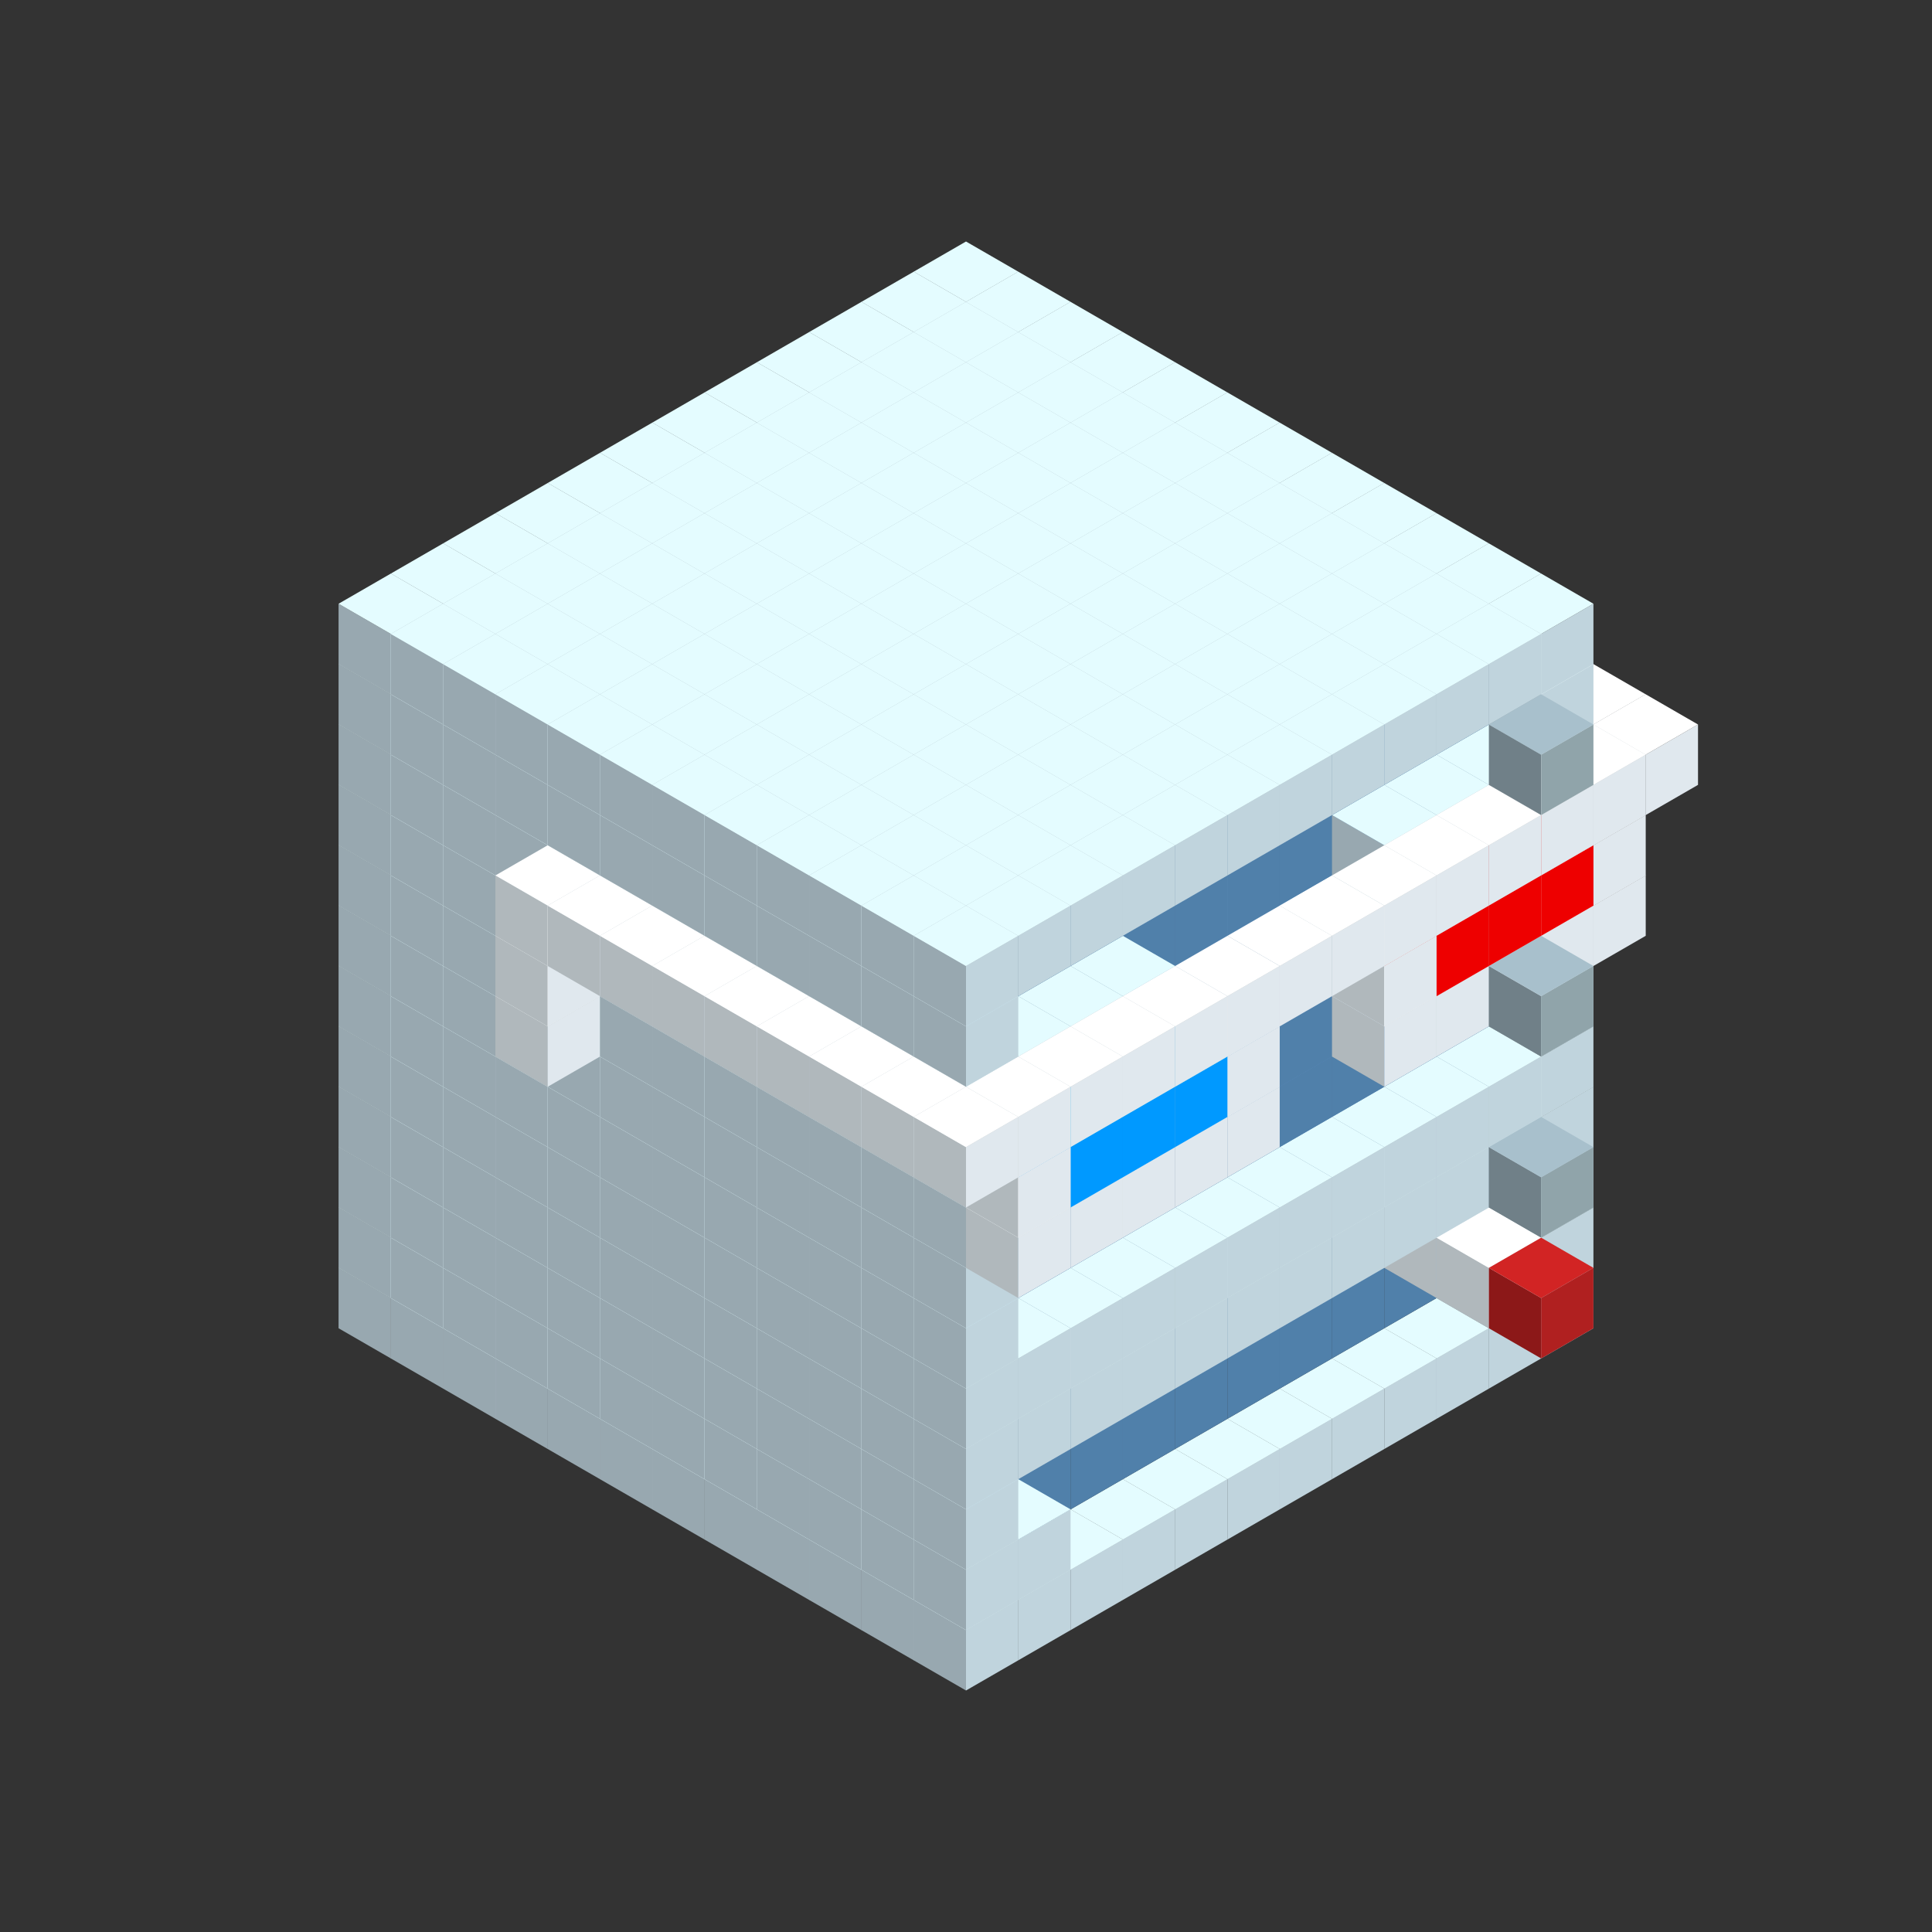 
<svg width='600' height='600' viewBox='4436371 5550000 3200000 3200000' xmlns='http://www.w3.org/2000/svg' xmlns:xlink='http://www.w3.org/1999/xlink'>
<rect x="4436371" y="5550000" width="3200000" height="3200000" fill="#333333" stroke="none"/>
<use xlink:href='#v-0x00000116-1' transform='translate(983738,3600000)'/>
<use xlink:href='#v-0x00000116-1' transform='translate(1070341,3650000)'/>
<use xlink:href='#v-0x00000116-1' transform='translate(1156944,3700000)'/>
<use xlink:href='#v-0x00000116-1' transform='translate(1243547,3750000)'/>
<use xlink:href='#v-0x00000116-1' transform='translate(1330150,3800000)'/>
<use xlink:href='#v-0x00000116-1' transform='translate(1416753,3850000)'/>
<use xlink:href='#v-0x00000116-1' transform='translate(1503356,3900000)'/>
<use xlink:href='#v-0x00000116-1' transform='translate(1589959,3950000)'/>
<use xlink:href='#v-0x00000116-1' transform='translate(1676562,4000000)'/>
<use xlink:href='#v-0x00000116-1' transform='translate(1763165,4050000)'/>
<use xlink:href='#v-0x00000116-1' transform='translate(1849768,4100000)'/>
<use xlink:href='#v-0x00000116-1' transform='translate(2889004,3600000)'/>
<use xlink:href='#v-0x00000116-1' transform='translate(2802401,3650000)'/>
<use xlink:href='#v-0x00000116-1' transform='translate(2715798,3700000)'/>
<use xlink:href='#v-0x00000116-1' transform='translate(2629195,3750000)'/>
<use xlink:href='#v-0x00000116-1' transform='translate(2542592,3800000)'/>
<use xlink:href='#v-0x00000116-1' transform='translate(2455989,3850000)'/>
<use xlink:href='#v-0x00000116-1' transform='translate(2369386,3900000)'/>
<use xlink:href='#v-0x00000116-1' transform='translate(2282783,3950000)'/>
<use xlink:href='#v-0x00000116-1' transform='translate(2196180,4000000)'/>
<use xlink:href='#v-0x00000116-1' transform='translate(2109577,4050000)'/>
<use xlink:href='#v-0x00000116-1' transform='translate(2022974,4100000)'/>
<use xlink:href='#v-0x00000116-1' transform='translate(1936371,4150000)'/>
<use xlink:href='#v-0x00000116-1' transform='translate(983738,3500000)'/>
<use xlink:href='#v-0x00000116-1' transform='translate(1070341,3550000)'/>
<use xlink:href='#v-0x00000116-1' transform='translate(1156944,3600000)'/>
<use xlink:href='#v-0x00000116-1' transform='translate(1243547,3650000)'/>
<use xlink:href='#v-0x00000116-1' transform='translate(1330150,3700000)'/>
<use xlink:href='#v-0x00000116-1' transform='translate(1416753,3750000)'/>
<use xlink:href='#v-0x00000116-1' transform='translate(1503356,3800000)'/>
<use xlink:href='#v-0x00000116-1' transform='translate(1589959,3850000)'/>
<use xlink:href='#v-0x00000116-1' transform='translate(1676562,3900000)'/>
<use xlink:href='#v-0x00000116-1' transform='translate(1763165,3950000)'/>
<use xlink:href='#v-0x00000116-2' transform='translate(2715798,3500000)'/>
<use xlink:href='#v-0x00000116-2' transform='translate(2629195,3550000)'/>
<use xlink:href='#v-0x00000116-2' transform='translate(2542592,3600000)'/>
<use xlink:href='#v-0x00000116-2' transform='translate(2455989,3650000)'/>
<use xlink:href='#v-0x00000116-2' transform='translate(2369386,3700000)'/>
<use xlink:href='#v-0x00000116-2' transform='translate(2282783,3750000)'/>
<use xlink:href='#v-0x00000116-2' transform='translate(2196180,3800000)'/>
<use xlink:href='#v-0x00000116-2' transform='translate(2109577,3850000)'/>
<use xlink:href='#v-0x00000116-2' transform='translate(2022974,3900000)'/>
<use xlink:href='#v-0x00000116-2' transform='translate(1936371,3950000)'/>
<use xlink:href='#v-0x00000116-1' transform='translate(1849768,4000000)'/>
<use xlink:href='#v-0x00000116-1' transform='translate(2889004,3500000)'/>
<use xlink:href='#v-0x00000116-1' transform='translate(2802401,3550000)'/>
<use xlink:href='#v-0x00000116-1' transform='translate(2022974,4000000)'/>
<use xlink:href='#v-0x00000116-1' transform='translate(1936371,4050000)'/>
<use xlink:href='#v-0x00000116-1' transform='translate(983738,3400000)'/>
<use xlink:href='#v-0x00000116-1' transform='translate(1070341,3450000)'/>
<use xlink:href='#v-0x00000116-1' transform='translate(1156944,3500000)'/>
<use xlink:href='#v-0x00000116-1' transform='translate(1243547,3550000)'/>
<use xlink:href='#v-0x00000116-1' transform='translate(1330150,3600000)'/>
<use xlink:href='#v-0x00000116-1' transform='translate(1416753,3650000)'/>
<use xlink:href='#v-0x00000116-1' transform='translate(1503356,3700000)'/>
<use xlink:href='#v-0x00000116-1' transform='translate(1589959,3750000)'/>
<use xlink:href='#v-0x00000116-1' transform='translate(1676562,3800000)'/>
<use xlink:href='#v-0x00000116-1' transform='translate(1763165,3850000)'/>
<use xlink:href='#v-0x00000116-2' transform='translate(2715798,3400000)'/>
<use xlink:href='#v-0x00000116-4' transform='translate(2629195,3450000)'/>
<use xlink:href='#v-0x00000116-2' transform='translate(2542592,3500000)'/>
<use xlink:href='#v-0x00000116-2' transform='translate(2455989,3550000)'/>
<use xlink:href='#v-0x00000116-2' transform='translate(2369386,3600000)'/>
<use xlink:href='#v-0x00000116-2' transform='translate(2282783,3650000)'/>
<use xlink:href='#v-0x00000116-2' transform='translate(2196180,3700000)'/>
<use xlink:href='#v-0x00000116-2' transform='translate(2109577,3750000)'/>
<use xlink:href='#v-0x00000116-2' transform='translate(2022974,3800000)'/>
<use xlink:href='#v-0x00000116-2' transform='translate(1936371,3850000)'/>
<use xlink:href='#v-0x00000116-1' transform='translate(1849768,3900000)'/>
<use xlink:href='#v-0x00000116-1' transform='translate(2889004,3400000)'/>
<use xlink:href='#v-0x00000116-4' transform='translate(2715798,3500000)'/>
<use xlink:href='#v-0x00000116-1' transform='translate(1936371,3950000)'/>
<use xlink:href='#v-0x00000116-4' transform='translate(2802401,3550000)'/>
<use xlink:href='#v-0x00000116-5' transform='translate(2889004,3600000)'/>
<use xlink:href='#v-0x00000116-1' transform='translate(983738,3300000)'/>
<use xlink:href='#v-0x00000116-1' transform='translate(1070341,3350000)'/>
<use xlink:href='#v-0x00000116-1' transform='translate(1156944,3400000)'/>
<use xlink:href='#v-0x00000116-1' transform='translate(1243547,3450000)'/>
<use xlink:href='#v-0x00000116-1' transform='translate(1330150,3500000)'/>
<use xlink:href='#v-0x00000116-1' transform='translate(1416753,3550000)'/>
<use xlink:href='#v-0x00000116-1' transform='translate(1503356,3600000)'/>
<use xlink:href='#v-0x00000116-1' transform='translate(1589959,3650000)'/>
<use xlink:href='#v-0x00000116-1' transform='translate(1676562,3700000)'/>
<use xlink:href='#v-0x00000116-1' transform='translate(1763165,3750000)'/>
<use xlink:href='#v-0x00000116-2' transform='translate(2715798,3300000)'/>
<use xlink:href='#v-0x00000116-2' transform='translate(2629195,3350000)'/>
<use xlink:href='#v-0x00000116-2' transform='translate(2542592,3400000)'/>
<use xlink:href='#v-0x00000116-2' transform='translate(2455989,3450000)'/>
<use xlink:href='#v-0x00000116-2' transform='translate(2369386,3500000)'/>
<use xlink:href='#v-0x00000116-2' transform='translate(2282783,3550000)'/>
<use xlink:href='#v-0x00000116-2' transform='translate(2196180,3600000)'/>
<use xlink:href='#v-0x00000116-2' transform='translate(2109577,3650000)'/>
<use xlink:href='#v-0x00000116-2' transform='translate(2022974,3700000)'/>
<use xlink:href='#v-0x00000116-2' transform='translate(1936371,3750000)'/>
<use xlink:href='#v-0x00000116-1' transform='translate(1849768,3800000)'/>
<use xlink:href='#v-0x00000116-1' transform='translate(2889004,3300000)'/>
<use xlink:href='#v-0x00000116-1' transform='translate(2802401,3350000)'/>
<use xlink:href='#v-0x00000116-1' transform='translate(2715798,3400000)'/>
<use xlink:href='#v-0x00000116-1' transform='translate(2629195,3450000)'/>
<use xlink:href='#v-0x00000116-1' transform='translate(2542592,3500000)'/>
<use xlink:href='#v-0x00000116-1' transform='translate(2455989,3550000)'/>
<use xlink:href='#v-0x00000116-1' transform='translate(2369386,3600000)'/>
<use xlink:href='#v-0x00000116-1' transform='translate(2282783,3650000)'/>
<use xlink:href='#v-0x00000116-1' transform='translate(2196180,3700000)'/>
<use xlink:href='#v-0x00000116-1' transform='translate(2109577,3750000)'/>
<use xlink:href='#v-0x00000116-1' transform='translate(2022974,3800000)'/>
<use xlink:href='#v-0x00000116-1' transform='translate(1936371,3850000)'/>
<use xlink:href='#v-0x00000116-1' transform='translate(983738,3200000)'/>
<use xlink:href='#v-0x00000116-1' transform='translate(1070341,3250000)'/>
<use xlink:href='#v-0x00000116-1' transform='translate(1156944,3300000)'/>
<use xlink:href='#v-0x00000116-1' transform='translate(1243547,3350000)'/>
<use xlink:href='#v-0x00000116-1' transform='translate(1330150,3400000)'/>
<use xlink:href='#v-0x00000116-1' transform='translate(1416753,3450000)'/>
<use xlink:href='#v-0x00000116-1' transform='translate(1503356,3500000)'/>
<use xlink:href='#v-0x00000116-1' transform='translate(1589959,3550000)'/>
<use xlink:href='#v-0x00000116-1' transform='translate(1676562,3600000)'/>
<use xlink:href='#v-0x00000116-1' transform='translate(1763165,3650000)'/>
<use xlink:href='#v-0x00000116-2' transform='translate(2715798,3200000)'/>
<use xlink:href='#v-0x00000116-2' transform='translate(2629195,3250000)'/>
<use xlink:href='#v-0x00000116-2' transform='translate(2542592,3300000)'/>
<use xlink:href='#v-0x00000116-2' transform='translate(2455989,3350000)'/>
<use xlink:href='#v-0x00000116-2' transform='translate(2369386,3400000)'/>
<use xlink:href='#v-0x00000116-2' transform='translate(2282783,3450000)'/>
<use xlink:href='#v-0x00000116-2' transform='translate(2196180,3500000)'/>
<use xlink:href='#v-0x00000116-2' transform='translate(2109577,3550000)'/>
<use xlink:href='#v-0x00000116-2' transform='translate(2022974,3600000)'/>
<use xlink:href='#v-0x00000116-2' transform='translate(1936371,3650000)'/>
<use xlink:href='#v-0x00000116-1' transform='translate(1849768,3700000)'/>
<use xlink:href='#v-0x00000116-1' transform='translate(2889004,3200000)'/>
<use xlink:href='#v-0x00000116-1' transform='translate(2802401,3250000)'/>
<use xlink:href='#v-0x00000116-1' transform='translate(2715798,3300000)'/>
<use xlink:href='#v-0x00000116-1' transform='translate(2629195,3350000)'/>
<use xlink:href='#v-0x00000116-1' transform='translate(2542592,3400000)'/>
<use xlink:href='#v-0x00000116-1' transform='translate(2455989,3450000)'/>
<use xlink:href='#v-0x00000116-1' transform='translate(2369386,3500000)'/>
<use xlink:href='#v-0x00000116-1' transform='translate(2282783,3550000)'/>
<use xlink:href='#v-0x00000116-1' transform='translate(2196180,3600000)'/>
<use xlink:href='#v-0x00000116-1' transform='translate(2109577,3650000)'/>
<use xlink:href='#v-0x00000116-1' transform='translate(2022974,3700000)'/>
<use xlink:href='#v-0x00000116-1' transform='translate(1936371,3750000)'/>
<use xlink:href='#v-0x00000116-6' transform='translate(2889004,3400000)'/>
<use xlink:href='#v-0x00000116-1' transform='translate(983738,3100000)'/>
<use xlink:href='#v-0x00000116-1' transform='translate(1070341,3150000)'/>
<use xlink:href='#v-0x00000116-1' transform='translate(1156944,3200000)'/>
<use xlink:href='#v-0x00000116-1' transform='translate(1243547,3250000)'/>
<use xlink:href='#v-0x00000116-1' transform='translate(1330150,3300000)'/>
<use xlink:href='#v-0x00000116-1' transform='translate(1416753,3350000)'/>
<use xlink:href='#v-0x00000116-1' transform='translate(1503356,3400000)'/>
<use xlink:href='#v-0x00000116-1' transform='translate(1589959,3450000)'/>
<use xlink:href='#v-0x00000116-1' transform='translate(1676562,3500000)'/>
<use xlink:href='#v-0x00000116-1' transform='translate(1763165,3550000)'/>
<use xlink:href='#v-0x00000116-2' transform='translate(2715798,3100000)'/>
<use xlink:href='#v-0x00000116-2' transform='translate(2629195,3150000)'/>
<use xlink:href='#v-0x00000116-2' transform='translate(2542592,3200000)'/>
<use xlink:href='#v-0x00000116-2' transform='translate(2455989,3250000)'/>
<use xlink:href='#v-0x00000116-2' transform='translate(2369386,3300000)'/>
<use xlink:href='#v-0x00000116-2' transform='translate(2282783,3350000)'/>
<use xlink:href='#v-0x00000116-2' transform='translate(2196180,3400000)'/>
<use xlink:href='#v-0x00000116-2' transform='translate(2109577,3450000)'/>
<use xlink:href='#v-0x00000116-2' transform='translate(2022974,3500000)'/>
<use xlink:href='#v-0x00000116-2' transform='translate(1936371,3550000)'/>
<use xlink:href='#v-0x00000116-1' transform='translate(1849768,3600000)'/>
<use xlink:href='#v-0x00000116-1' transform='translate(2889004,3100000)'/>
<use xlink:href='#v-0x00000116-1' transform='translate(1936371,3650000)'/>
<use xlink:href='#v-0x00000116-1' transform='translate(983738,3000000)'/>
<use xlink:href='#v-0x00000116-1' transform='translate(1070341,3050000)'/>
<use xlink:href='#v-0x00000116-1' transform='translate(1156944,3100000)'/>
<use xlink:href='#v-0x00000116-1' transform='translate(1243547,3150000)'/>
<use xlink:href='#v-0x00000116-1' transform='translate(1330150,3200000)'/>
<use xlink:href='#v-0x00000116-1' transform='translate(1416753,3250000)'/>
<use xlink:href='#v-0x00000116-1' transform='translate(1503356,3300000)'/>
<use xlink:href='#v-0x00000116-1' transform='translate(1589959,3350000)'/>
<use xlink:href='#v-0x00000116-1' transform='translate(1676562,3400000)'/>
<use xlink:href='#v-0x00000116-1' transform='translate(1763165,3450000)'/>
<use xlink:href='#v-0x00000116-2' transform='translate(2715798,3000000)'/>
<use xlink:href='#v-0x00000116-2' transform='translate(2629195,3050000)'/>
<use xlink:href='#v-0x00000116-2' transform='translate(2542592,3100000)'/>
<use xlink:href='#v-0x00000116-2' transform='translate(2455989,3150000)'/>
<use xlink:href='#v-0x00000116-2' transform='translate(2369386,3200000)'/>
<use xlink:href='#v-0x00000116-2' transform='translate(2282783,3250000)'/>
<use xlink:href='#v-0x00000116-2' transform='translate(2196180,3300000)'/>
<use xlink:href='#v-0x00000116-2' transform='translate(2109577,3350000)'/>
<use xlink:href='#v-0x00000116-2' transform='translate(2022974,3400000)'/>
<use xlink:href='#v-0x00000116-2' transform='translate(1936371,3450000)'/>
<use xlink:href='#v-0x00000116-1' transform='translate(1849768,3500000)'/>
<use xlink:href='#v-0x00000116-1' transform='translate(2889004,3000000)'/>
<use xlink:href='#v-0x00000116-1' transform='translate(1936371,3550000)'/>
<use xlink:href='#v-0x00000116-1' transform='translate(983738,2900000)'/>
<use xlink:href='#v-0x00000116-1' transform='translate(1070341,2950000)'/>
<use xlink:href='#v-0x00000116-1' transform='translate(1156944,3000000)'/>
<use xlink:href='#v-0x00000116-1' transform='translate(1243547,3050000)'/>
<use xlink:href='#v-0x00000116-7' transform='translate(2369386,2500000)'/>
<use xlink:href='#v-0x00000116-1' transform='translate(1330150,3100000)'/>
<use xlink:href='#v-0x00000116-7' transform='translate(1243547,3150000)'/>
<use xlink:href='#v-0x00000116-1' transform='translate(1416753,3150000)'/>
<use xlink:href='#v-0x00000116-1' transform='translate(1503356,3200000)'/>
<use xlink:href='#v-0x00000116-1' transform='translate(1589959,3250000)'/>
<use xlink:href='#v-0x00000116-1' transform='translate(1676562,3300000)'/>
<use xlink:href='#v-0x00000116-1' transform='translate(1763165,3350000)'/>
<use xlink:href='#v-0x00000116-2' transform='translate(2715798,2900000)'/>
<use xlink:href='#v-0x00000116-2' transform='translate(2629195,2950000)'/>
<use xlink:href='#v-0x00000116-2' transform='translate(2542592,3000000)'/>
<use xlink:href='#v-0x00000116-2' transform='translate(2455989,3050000)'/>
<use xlink:href='#v-0x00000116-2' transform='translate(2369386,3100000)'/>
<use xlink:href='#v-0x00000116-2' transform='translate(2282783,3150000)'/>
<use xlink:href='#v-0x00000116-2' transform='translate(2196180,3200000)'/>
<use xlink:href='#v-0x00000116-2' transform='translate(2109577,3250000)'/>
<use xlink:href='#v-0x00000116-2' transform='translate(2022974,3300000)'/>
<use xlink:href='#v-0x00000116-2' transform='translate(1936371,3350000)'/>
<use xlink:href='#v-0x00000116-1' transform='translate(1849768,3400000)'/>
<use xlink:href='#v-0x00000116-1' transform='translate(2889004,2900000)'/>
<use xlink:href='#v-0x00000116-1' transform='translate(2802401,2950000)'/>
<use xlink:href='#v-0x00000116-1' transform='translate(2715798,3000000)'/>
<use xlink:href='#v-0x00000116-1' transform='translate(2629195,3050000)'/>
<use xlink:href='#v-0x00000116-1' transform='translate(2196180,3300000)'/>
<use xlink:href='#v-0x00000116-1' transform='translate(2109577,3350000)'/>
<use xlink:href='#v-0x00000116-1' transform='translate(2022974,3400000)'/>
<use xlink:href='#v-0x00000116-1' transform='translate(1936371,3450000)'/>
<use xlink:href='#v-0x00000116-7' transform='translate(2975607,2950000)'/>
<use xlink:href='#v-0x00000116-7' transform='translate(2889004,3000000)'/>
<use xlink:href='#v-0x00000116-7' transform='translate(2802401,3050000)'/>
<use xlink:href='#v-0x00000116-7' transform='translate(2715798,3100000)'/>
<use xlink:href='#v-0x00000116-7' transform='translate(2629195,3150000)'/>
<use xlink:href='#v-0x00000116-7' transform='translate(2369386,3300000)'/>
<use xlink:href='#v-0x00000116-7' transform='translate(2282783,3350000)'/>
<use xlink:href='#v-0x00000116-7' transform='translate(2196180,3400000)'/>
<use xlink:href='#v-0x00000116-7' transform='translate(2109577,3450000)'/>
<use xlink:href='#v-0x00000116-7' transform='translate(2022974,3500000)'/>
<use xlink:href='#v-0x00000116-6' transform='translate(2889004,3100000)'/>
<use xlink:href='#v-0x00000116-1' transform='translate(983738,2800000)'/>
<use xlink:href='#v-0x00000116-1' transform='translate(1070341,2850000)'/>
<use xlink:href='#v-0x00000116-1' transform='translate(1156944,2900000)'/>
<use xlink:href='#v-0x00000116-1' transform='translate(1243547,2950000)'/>
<use xlink:href='#v-0x00000116-7' transform='translate(2369386,2400000)'/>
<use xlink:href='#v-0x00000116-1' transform='translate(1330150,3000000)'/>
<use xlink:href='#v-0x00000116-7' transform='translate(1243547,3050000)'/>
<use xlink:href='#v-0x00000116-1' transform='translate(1416753,3050000)'/>
<use xlink:href='#v-0x00000116-1' transform='translate(1503356,3100000)'/>
<use xlink:href='#v-0x00000116-1' transform='translate(1589959,3150000)'/>
<use xlink:href='#v-0x00000116-1' transform='translate(1676562,3200000)'/>
<use xlink:href='#v-0x00000116-1' transform='translate(1763165,3250000)'/>
<use xlink:href='#v-0x00000116-2' transform='translate(2715798,2800000)'/>
<use xlink:href='#v-0x00000116-2' transform='translate(2629195,2850000)'/>
<use xlink:href='#v-0x00000116-2' transform='translate(2542592,2900000)'/>
<use xlink:href='#v-0x00000116-2' transform='translate(2455989,2950000)'/>
<use xlink:href='#v-0x00000116-2' transform='translate(2369386,3000000)'/>
<use xlink:href='#v-0x00000116-2' transform='translate(2282783,3050000)'/>
<use xlink:href='#v-0x00000116-2' transform='translate(2196180,3100000)'/>
<use xlink:href='#v-0x00000116-2' transform='translate(2109577,3150000)'/>
<use xlink:href='#v-0x00000116-2' transform='translate(2022974,3200000)'/>
<use xlink:href='#v-0x00000116-2' transform='translate(1936371,3250000)'/>
<use xlink:href='#v-0x00000116-1' transform='translate(1849768,3300000)'/>
<use xlink:href='#v-0x00000116-1' transform='translate(2889004,2800000)'/>
<use xlink:href='#v-0x00000116-1' transform='translate(2802401,2850000)'/>
<use xlink:href='#v-0x00000116-3' transform='translate(2715798,2900000)'/>
<use xlink:href='#v-0x00000116-3' transform='translate(2629195,2950000)'/>
<use xlink:href='#v-0x00000116-1' transform='translate(2542592,3000000)'/>
<use xlink:href='#v-0x00000116-1' transform='translate(2282783,3150000)'/>
<use xlink:href='#v-0x00000116-3' transform='translate(2196180,3200000)'/>
<use xlink:href='#v-0x00000116-3' transform='translate(2109577,3250000)'/>
<use xlink:href='#v-0x00000116-1' transform='translate(2022974,3300000)'/>
<use xlink:href='#v-0x00000116-1' transform='translate(1936371,3350000)'/>
<use xlink:href='#v-0x00000116-7' transform='translate(2975607,2850000)'/>
<use xlink:href='#v-0x00000116-9' transform='translate(2889004,2900000)'/>
<use xlink:href='#v-0x00000116-9' transform='translate(2802401,2950000)'/>
<use xlink:href='#v-0x00000116-9' transform='translate(2715798,3000000)'/>
<use xlink:href='#v-0x00000116-7' transform='translate(2629195,3050000)'/>
<use xlink:href='#v-0x00000116-7' transform='translate(2369386,3200000)'/>
<use xlink:href='#v-0x00000116-8' transform='translate(2282783,3250000)'/>
<use xlink:href='#v-0x00000116-8' transform='translate(2196180,3300000)'/>
<use xlink:href='#v-0x00000116-8' transform='translate(2109577,3350000)'/>
<use xlink:href='#v-0x00000116-7' transform='translate(2022974,3400000)'/>
<use xlink:href='#v-0x00000116-1' transform='translate(983738,2700000)'/>
<use xlink:href='#v-0x00000116-1' transform='translate(1070341,2750000)'/>
<use xlink:href='#v-0x00000116-1' transform='translate(1156944,2800000)'/>
<use xlink:href='#v-0x00000116-1' transform='translate(1243547,2850000)'/>
<use xlink:href='#v-0x00000116-7' transform='translate(2369386,2300000)'/>
<use xlink:href='#v-0x00000116-1' transform='translate(1330150,2900000)'/>
<use xlink:href='#v-0x00000116-7' transform='translate(1243547,2950000)'/>
<use xlink:href='#v-0x00000116-7' transform='translate(2455989,2350000)'/>
<use xlink:href='#v-0x00000116-1' transform='translate(1416753,2950000)'/>
<use xlink:href='#v-0x00000116-7' transform='translate(1330150,3000000)'/>
<use xlink:href='#v-0x00000116-7' transform='translate(2542592,2400000)'/>
<use xlink:href='#v-0x00000116-1' transform='translate(1503356,3000000)'/>
<use xlink:href='#v-0x00000116-7' transform='translate(1416753,3050000)'/>
<use xlink:href='#v-0x00000116-7' transform='translate(2629195,2450000)'/>
<use xlink:href='#v-0x00000116-1' transform='translate(1589959,3050000)'/>
<use xlink:href='#v-0x00000116-7' transform='translate(1503356,3100000)'/>
<use xlink:href='#v-0x00000116-7' transform='translate(2715798,2500000)'/>
<use xlink:href='#v-0x00000116-1' transform='translate(1676562,3100000)'/>
<use xlink:href='#v-0x00000116-7' transform='translate(1589959,3150000)'/>
<use xlink:href='#v-0x00000116-7' transform='translate(2802401,2550000)'/>
<use xlink:href='#v-0x00000116-1' transform='translate(1763165,3150000)'/>
<use xlink:href='#v-0x00000116-7' transform='translate(1676562,3200000)'/>
<use xlink:href='#v-0x00000116-7' transform='translate(2889004,2600000)'/>
<use xlink:href='#v-0x00000116-2' transform='translate(2715798,2700000)'/>
<use xlink:href='#v-0x00000116-2' transform='translate(2629195,2750000)'/>
<use xlink:href='#v-0x00000116-2' transform='translate(2542592,2800000)'/>
<use xlink:href='#v-0x00000116-2' transform='translate(2455989,2850000)'/>
<use xlink:href='#v-0x00000116-2' transform='translate(2369386,2900000)'/>
<use xlink:href='#v-0x00000116-2' transform='translate(2282783,2950000)'/>
<use xlink:href='#v-0x00000116-2' transform='translate(2196180,3000000)'/>
<use xlink:href='#v-0x00000116-2' transform='translate(2109577,3050000)'/>
<use xlink:href='#v-0x00000116-2' transform='translate(2022974,3100000)'/>
<use xlink:href='#v-0x00000116-2' transform='translate(1936371,3150000)'/>
<use xlink:href='#v-0x00000116-1' transform='translate(1849768,3200000)'/>
<use xlink:href='#v-0x00000116-7' transform='translate(1763165,3250000)'/>
<use xlink:href='#v-0x00000116-7' transform='translate(2975607,2650000)'/>
<use xlink:href='#v-0x00000116-1' transform='translate(2889004,2700000)'/>
<use xlink:href='#v-0x00000116-1' transform='translate(2802401,2750000)'/>
<use xlink:href='#v-0x00000116-1' transform='translate(2715798,2800000)'/>
<use xlink:href='#v-0x00000116-1' transform='translate(2629195,2850000)'/>
<use xlink:href='#v-0x00000116-1' transform='translate(2196180,3100000)'/>
<use xlink:href='#v-0x00000116-1' transform='translate(2109577,3150000)'/>
<use xlink:href='#v-0x00000116-1' transform='translate(2022974,3200000)'/>
<use xlink:href='#v-0x00000116-1' transform='translate(1936371,3250000)'/>
<use xlink:href='#v-0x00000116-7' transform='translate(1849768,3300000)'/>
<use xlink:href='#v-0x00000116-7' transform='translate(3062210,2700000)'/>
<use xlink:href='#v-0x00000116-7' transform='translate(2975607,2750000)'/>
<use xlink:href='#v-0x00000116-7' transform='translate(2889004,2800000)'/>
<use xlink:href='#v-0x00000116-7' transform='translate(2802401,2850000)'/>
<use xlink:href='#v-0x00000116-7' transform='translate(2715798,2900000)'/>
<use xlink:href='#v-0x00000116-7' transform='translate(2629195,2950000)'/>
<use xlink:href='#v-0x00000116-7' transform='translate(2542592,3000000)'/>
<use xlink:href='#v-0x00000116-7' transform='translate(2455989,3050000)'/>
<use xlink:href='#v-0x00000116-7' transform='translate(2369386,3100000)'/>
<use xlink:href='#v-0x00000116-7' transform='translate(2282783,3150000)'/>
<use xlink:href='#v-0x00000116-7' transform='translate(2196180,3200000)'/>
<use xlink:href='#v-0x00000116-7' transform='translate(2109577,3250000)'/>
<use xlink:href='#v-0x00000116-7' transform='translate(2022974,3300000)'/>
<use xlink:href='#v-0x00000116-7' transform='translate(1936371,3350000)'/>
<use xlink:href='#v-0x00000116-1' transform='translate(983738,2600000)'/>
<use xlink:href='#v-0x00000116-1' transform='translate(1070341,2650000)'/>
<use xlink:href='#v-0x00000116-1' transform='translate(1156944,2700000)'/>
<use xlink:href='#v-0x00000116-1' transform='translate(1243547,2750000)'/>
<use xlink:href='#v-0x00000116-1' transform='translate(1330150,2800000)'/>
<use xlink:href='#v-0x00000116-1' transform='translate(1416753,2850000)'/>
<use xlink:href='#v-0x00000116-1' transform='translate(1503356,2900000)'/>
<use xlink:href='#v-0x00000116-1' transform='translate(1589959,2950000)'/>
<use xlink:href='#v-0x00000116-1' transform='translate(1676562,3000000)'/>
<use xlink:href='#v-0x00000116-1' transform='translate(1763165,3050000)'/>
<use xlink:href='#v-0x00000116-2' transform='translate(2715798,2600000)'/>
<use xlink:href='#v-0x00000116-2' transform='translate(2629195,2650000)'/>
<use xlink:href='#v-0x00000116-2' transform='translate(2542592,2700000)'/>
<use xlink:href='#v-0x00000116-2' transform='translate(2455989,2750000)'/>
<use xlink:href='#v-0x00000116-2' transform='translate(2369386,2800000)'/>
<use xlink:href='#v-0x00000116-2' transform='translate(2282783,2850000)'/>
<use xlink:href='#v-0x00000116-2' transform='translate(2196180,2900000)'/>
<use xlink:href='#v-0x00000116-2' transform='translate(2109577,2950000)'/>
<use xlink:href='#v-0x00000116-2' transform='translate(2022974,3000000)'/>
<use xlink:href='#v-0x00000116-2' transform='translate(1936371,3050000)'/>
<use xlink:href='#v-0x00000116-1' transform='translate(1849768,3100000)'/>
<use xlink:href='#v-0x00000116-1' transform='translate(2889004,2600000)'/>
<use xlink:href='#v-0x00000116-1' transform='translate(1936371,3150000)'/>
<use xlink:href='#v-0x00000116-1' transform='translate(1936371,1950000)'/>
<use xlink:href='#v-0x00000116-1' transform='translate(1849768,2000000)'/>
<use xlink:href='#v-0x00000116-1' transform='translate(1763165,2050000)'/>
<use xlink:href='#v-0x00000116-1' transform='translate(1676562,2100000)'/>
<use xlink:href='#v-0x00000116-1' transform='translate(1589959,2150000)'/>
<use xlink:href='#v-0x00000116-1' transform='translate(1503356,2200000)'/>
<use xlink:href='#v-0x00000116-1' transform='translate(1416753,2250000)'/>
<use xlink:href='#v-0x00000116-1' transform='translate(1330150,2300000)'/>
<use xlink:href='#v-0x00000116-1' transform='translate(1243547,2350000)'/>
<use xlink:href='#v-0x00000116-1' transform='translate(1156944,2400000)'/>
<use xlink:href='#v-0x00000116-1' transform='translate(1070341,2450000)'/>
<use xlink:href='#v-0x00000116-1' transform='translate(983738,2500000)'/>
<use xlink:href='#v-0x00000116-1' transform='translate(2022974,2000000)'/>
<use xlink:href='#v-0x00000116-1' transform='translate(1936371,2050000)'/>
<use xlink:href='#v-0x00000116-1' transform='translate(1849768,2100000)'/>
<use xlink:href='#v-0x00000116-1' transform='translate(1763165,2150000)'/>
<use xlink:href='#v-0x00000116-1' transform='translate(1676562,2200000)'/>
<use xlink:href='#v-0x00000116-1' transform='translate(1589959,2250000)'/>
<use xlink:href='#v-0x00000116-1' transform='translate(1503356,2300000)'/>
<use xlink:href='#v-0x00000116-1' transform='translate(1416753,2350000)'/>
<use xlink:href='#v-0x00000116-1' transform='translate(1330150,2400000)'/>
<use xlink:href='#v-0x00000116-1' transform='translate(1243547,2450000)'/>
<use xlink:href='#v-0x00000116-1' transform='translate(1156944,2500000)'/>
<use xlink:href='#v-0x00000116-1' transform='translate(1070341,2550000)'/>
<use xlink:href='#v-0x00000116-1' transform='translate(2109577,2050000)'/>
<use xlink:href='#v-0x00000116-1' transform='translate(2022974,2100000)'/>
<use xlink:href='#v-0x00000116-1' transform='translate(1936371,2150000)'/>
<use xlink:href='#v-0x00000116-1' transform='translate(1849768,2200000)'/>
<use xlink:href='#v-0x00000116-1' transform='translate(1763165,2250000)'/>
<use xlink:href='#v-0x00000116-1' transform='translate(1676562,2300000)'/>
<use xlink:href='#v-0x00000116-1' transform='translate(1589959,2350000)'/>
<use xlink:href='#v-0x00000116-1' transform='translate(1503356,2400000)'/>
<use xlink:href='#v-0x00000116-1' transform='translate(1416753,2450000)'/>
<use xlink:href='#v-0x00000116-1' transform='translate(1330150,2500000)'/>
<use xlink:href='#v-0x00000116-1' transform='translate(1243547,2550000)'/>
<use xlink:href='#v-0x00000116-1' transform='translate(1156944,2600000)'/>
<use xlink:href='#v-0x00000116-1' transform='translate(2196180,2100000)'/>
<use xlink:href='#v-0x00000116-1' transform='translate(2109577,2150000)'/>
<use xlink:href='#v-0x00000116-1' transform='translate(2022974,2200000)'/>
<use xlink:href='#v-0x00000116-1' transform='translate(1936371,2250000)'/>
<use xlink:href='#v-0x00000116-1' transform='translate(1849768,2300000)'/>
<use xlink:href='#v-0x00000116-1' transform='translate(1763165,2350000)'/>
<use xlink:href='#v-0x00000116-1' transform='translate(1676562,2400000)'/>
<use xlink:href='#v-0x00000116-1' transform='translate(1589959,2450000)'/>
<use xlink:href='#v-0x00000116-1' transform='translate(1503356,2500000)'/>
<use xlink:href='#v-0x00000116-1' transform='translate(1416753,2550000)'/>
<use xlink:href='#v-0x00000116-1' transform='translate(1330150,2600000)'/>
<use xlink:href='#v-0x00000116-1' transform='translate(1243547,2650000)'/>
<use xlink:href='#v-0x00000116-1' transform='translate(2282783,2150000)'/>
<use xlink:href='#v-0x00000116-1' transform='translate(2196180,2200000)'/>
<use xlink:href='#v-0x00000116-1' transform='translate(2109577,2250000)'/>
<use xlink:href='#v-0x00000116-1' transform='translate(2022974,2300000)'/>
<use xlink:href='#v-0x00000116-1' transform='translate(1936371,2350000)'/>
<use xlink:href='#v-0x00000116-1' transform='translate(1849768,2400000)'/>
<use xlink:href='#v-0x00000116-1' transform='translate(1763165,2450000)'/>
<use xlink:href='#v-0x00000116-1' transform='translate(1676562,2500000)'/>
<use xlink:href='#v-0x00000116-1' transform='translate(1589959,2550000)'/>
<use xlink:href='#v-0x00000116-1' transform='translate(1503356,2600000)'/>
<use xlink:href='#v-0x00000116-1' transform='translate(1416753,2650000)'/>
<use xlink:href='#v-0x00000116-1' transform='translate(1330150,2700000)'/>
<use xlink:href='#v-0x00000116-1' transform='translate(2369386,2200000)'/>
<use xlink:href='#v-0x00000116-1' transform='translate(2282783,2250000)'/>
<use xlink:href='#v-0x00000116-1' transform='translate(2196180,2300000)'/>
<use xlink:href='#v-0x00000116-1' transform='translate(2109577,2350000)'/>
<use xlink:href='#v-0x00000116-1' transform='translate(2022974,2400000)'/>
<use xlink:href='#v-0x00000116-1' transform='translate(1936371,2450000)'/>
<use xlink:href='#v-0x00000116-1' transform='translate(1849768,2500000)'/>
<use xlink:href='#v-0x00000116-1' transform='translate(1763165,2550000)'/>
<use xlink:href='#v-0x00000116-1' transform='translate(1676562,2600000)'/>
<use xlink:href='#v-0x00000116-1' transform='translate(1589959,2650000)'/>
<use xlink:href='#v-0x00000116-1' transform='translate(1503356,2700000)'/>
<use xlink:href='#v-0x00000116-1' transform='translate(1416753,2750000)'/>
<use xlink:href='#v-0x00000116-1' transform='translate(2455989,2250000)'/>
<use xlink:href='#v-0x00000116-1' transform='translate(2369386,2300000)'/>
<use xlink:href='#v-0x00000116-1' transform='translate(2282783,2350000)'/>
<use xlink:href='#v-0x00000116-1' transform='translate(2196180,2400000)'/>
<use xlink:href='#v-0x00000116-1' transform='translate(2109577,2450000)'/>
<use xlink:href='#v-0x00000116-1' transform='translate(2022974,2500000)'/>
<use xlink:href='#v-0x00000116-1' transform='translate(1936371,2550000)'/>
<use xlink:href='#v-0x00000116-1' transform='translate(1849768,2600000)'/>
<use xlink:href='#v-0x00000116-1' transform='translate(1763165,2650000)'/>
<use xlink:href='#v-0x00000116-1' transform='translate(1676562,2700000)'/>
<use xlink:href='#v-0x00000116-1' transform='translate(1589959,2750000)'/>
<use xlink:href='#v-0x00000116-1' transform='translate(1503356,2800000)'/>
<use xlink:href='#v-0x00000116-1' transform='translate(2542592,2300000)'/>
<use xlink:href='#v-0x00000116-1' transform='translate(2455989,2350000)'/>
<use xlink:href='#v-0x00000116-1' transform='translate(2369386,2400000)'/>
<use xlink:href='#v-0x00000116-1' transform='translate(2282783,2450000)'/>
<use xlink:href='#v-0x00000116-1' transform='translate(2196180,2500000)'/>
<use xlink:href='#v-0x00000116-1' transform='translate(2109577,2550000)'/>
<use xlink:href='#v-0x00000116-1' transform='translate(2022974,2600000)'/>
<use xlink:href='#v-0x00000116-1' transform='translate(1936371,2650000)'/>
<use xlink:href='#v-0x00000116-1' transform='translate(1849768,2700000)'/>
<use xlink:href='#v-0x00000116-1' transform='translate(1763165,2750000)'/>
<use xlink:href='#v-0x00000116-1' transform='translate(1676562,2800000)'/>
<use xlink:href='#v-0x00000116-1' transform='translate(1589959,2850000)'/>
<use xlink:href='#v-0x00000116-1' transform='translate(2629195,2350000)'/>
<use xlink:href='#v-0x00000116-1' transform='translate(2542592,2400000)'/>
<use xlink:href='#v-0x00000116-1' transform='translate(2455989,2450000)'/>
<use xlink:href='#v-0x00000116-1' transform='translate(2369386,2500000)'/>
<use xlink:href='#v-0x00000116-1' transform='translate(2282783,2550000)'/>
<use xlink:href='#v-0x00000116-1' transform='translate(2196180,2600000)'/>
<use xlink:href='#v-0x00000116-1' transform='translate(2109577,2650000)'/>
<use xlink:href='#v-0x00000116-1' transform='translate(2022974,2700000)'/>
<use xlink:href='#v-0x00000116-1' transform='translate(1936371,2750000)'/>
<use xlink:href='#v-0x00000116-1' transform='translate(1849768,2800000)'/>
<use xlink:href='#v-0x00000116-1' transform='translate(1763165,2850000)'/>
<use xlink:href='#v-0x00000116-1' transform='translate(1676562,2900000)'/>
<use xlink:href='#v-0x00000116-1' transform='translate(2715798,2400000)'/>
<use xlink:href='#v-0x00000116-1' transform='translate(2629195,2450000)'/>
<use xlink:href='#v-0x00000116-1' transform='translate(2542592,2500000)'/>
<use xlink:href='#v-0x00000116-1' transform='translate(2455989,2550000)'/>
<use xlink:href='#v-0x00000116-1' transform='translate(2369386,2600000)'/>
<use xlink:href='#v-0x00000116-1' transform='translate(2282783,2650000)'/>
<use xlink:href='#v-0x00000116-1' transform='translate(2196180,2700000)'/>
<use xlink:href='#v-0x00000116-1' transform='translate(2109577,2750000)'/>
<use xlink:href='#v-0x00000116-1' transform='translate(2022974,2800000)'/>
<use xlink:href='#v-0x00000116-1' transform='translate(1936371,2850000)'/>
<use xlink:href='#v-0x00000116-1' transform='translate(1849768,2900000)'/>
<use xlink:href='#v-0x00000116-1' transform='translate(1763165,2950000)'/>
<use xlink:href='#v-0x00000116-1' transform='translate(2802401,2450000)'/>
<use xlink:href='#v-0x00000116-1' transform='translate(2715798,2500000)'/>
<use xlink:href='#v-0x00000116-1' transform='translate(2629195,2550000)'/>
<use xlink:href='#v-0x00000116-1' transform='translate(2542592,2600000)'/>
<use xlink:href='#v-0x00000116-1' transform='translate(2455989,2650000)'/>
<use xlink:href='#v-0x00000116-1' transform='translate(2369386,2700000)'/>
<use xlink:href='#v-0x00000116-1' transform='translate(2282783,2750000)'/>
<use xlink:href='#v-0x00000116-1' transform='translate(2196180,2800000)'/>
<use xlink:href='#v-0x00000116-1' transform='translate(2109577,2850000)'/>
<use xlink:href='#v-0x00000116-1' transform='translate(2022974,2900000)'/>
<use xlink:href='#v-0x00000116-1' transform='translate(1936371,2950000)'/>
<use xlink:href='#v-0x00000116-1' transform='translate(1849768,3000000)'/>
<use xlink:href='#v-0x00000116-1' transform='translate(2889004,2500000)'/>
<use xlink:href='#v-0x00000116-1' transform='translate(2802401,2550000)'/>
<use xlink:href='#v-0x00000116-1' transform='translate(2715798,2600000)'/>
<use xlink:href='#v-0x00000116-1' transform='translate(2629195,2650000)'/>
<use xlink:href='#v-0x00000116-1' transform='translate(2542592,2700000)'/>
<use xlink:href='#v-0x00000116-1' transform='translate(2455989,2750000)'/>
<use xlink:href='#v-0x00000116-1' transform='translate(2369386,2800000)'/>
<use xlink:href='#v-0x00000116-1' transform='translate(2282783,2850000)'/>
<use xlink:href='#v-0x00000116-1' transform='translate(2196180,2900000)'/>
<use xlink:href='#v-0x00000116-1' transform='translate(2109577,2950000)'/>
<use xlink:href='#v-0x00000116-1' transform='translate(2022974,3000000)'/>
<use xlink:href='#v-0x00000116-1' transform='translate(1936371,3050000)'/>
<use xlink:href='#v-0x00000116-6' transform='translate(2889004,2700000)'/>
<defs>
<g id='v-0x00000116-1'>
<polygon points='4100000,4100000 4100000,4200000 4013397,4150000 4013397,4050000' fill='#98a8b0'/>
<polygon points='4100000,4100000 4100000,4200000 4186602,4150000 4186602,4050000' fill='#c0d4dd'/>
<polygon points='4100000,4100000 4013397,4050000 4100000,4000000 4186602,4050000' fill='#e4fcff'/>
</g>
<g id='v-0x00000116-2'>
<polygon points='4100000,4100000 4100000,4200000 4013397,4150000 4013397,4050000' fill='#406488'/>
<polygon points='4100000,4100000 4100000,4200000 4186602,4150000 4186602,4050000' fill='#5080aa'/>
<polygon points='4100000,4100000 4013397,4050000 4100000,4000000 4186602,4050000' fill='#6096cc'/>
</g>
<g id='v-0x00000116-3'>
<polygon points='4100000,4100000 4100000,4200000 4013397,4150000 4013397,4050000' fill='#0098cc'/>
<polygon points='4100000,4100000 4100000,4200000 4186602,4150000 4186602,4050000' fill='#00c0ff'/>
<polygon points='4100000,4100000 4013397,4050000 4100000,4000000 4186602,4050000' fill='#00e4ff'/>
</g>
<g id='v-0x00000116-4'>
<polygon points='4100000,4100000 4100000,4200000 4013397,4150000 4013397,4050000' fill='#b0b8bc'/>
<polygon points='4100000,4100000 4100000,4200000 4186602,4150000 4186602,4050000' fill='#e0e8ee'/>
<polygon points='4100000,4100000 4013397,4050000 4100000,4000000 4186602,4050000' fill='#ffffff'/>
</g>
<g id='v-0x00000116-5'>
<polygon points='4100000,4100000 4100000,4200000 4013397,4150000 4013397,4050000' fill='#8c1818'/>
<polygon points='4100000,4100000 4100000,4200000 4186602,4150000 4186602,4050000' fill='#b02020'/>
<polygon points='4100000,4100000 4013397,4050000 4100000,4000000 4186602,4050000' fill='#d22424'/>
</g>
<g id='v-0x00000116-6'>
<polygon points='4100000,4100000 4100000,4200000 4013397,4150000 4013397,4050000' fill='#708088'/>
<polygon points='4100000,4100000 4100000,4200000 4186602,4150000 4186602,4050000' fill='#90a4aa'/>
<polygon points='4100000,4100000 4013397,4050000 4100000,4000000 4186602,4050000' fill='#a8c0cc'/>
</g>
<g id='v-0x00000116-7'>
<polygon points='4100000,4100000 4100000,4200000 4013397,4150000 4013397,4050000' fill='#b0b8bc'/>
<polygon points='4100000,4100000 4100000,4200000 4186602,4150000 4186602,4050000' fill='#e0e8ee'/>
<polygon points='4100000,4100000 4013397,4050000 4100000,4000000 4186602,4050000' fill='#ffffff'/>
</g>
<g id='v-0x00000116-8'>
<polygon points='4100000,4100000 4100000,4200000 4013397,4150000 4013397,4050000' fill='#0078cc'/>
<polygon points='4100000,4100000 4100000,4200000 4186602,4150000 4186602,4050000' fill='#0099ff'/>
<polygon points='4100000,4100000 4013397,4050000 4100000,4000000 4186602,4050000' fill='#00b4ff'/>
</g>
<g id='v-0x00000116-9'>
<polygon points='4100000,4100000 4100000,4200000 4013397,4150000 4013397,4050000' fill='#bc0000'/>
<polygon points='4100000,4100000 4100000,4200000 4186602,4150000 4186602,4050000' fill='#ee0000'/>
<polygon points='4100000,4100000 4013397,4050000 4100000,4000000 4186602,4050000' fill='#ff0000'/>
</g>
</defs>
</svg>
